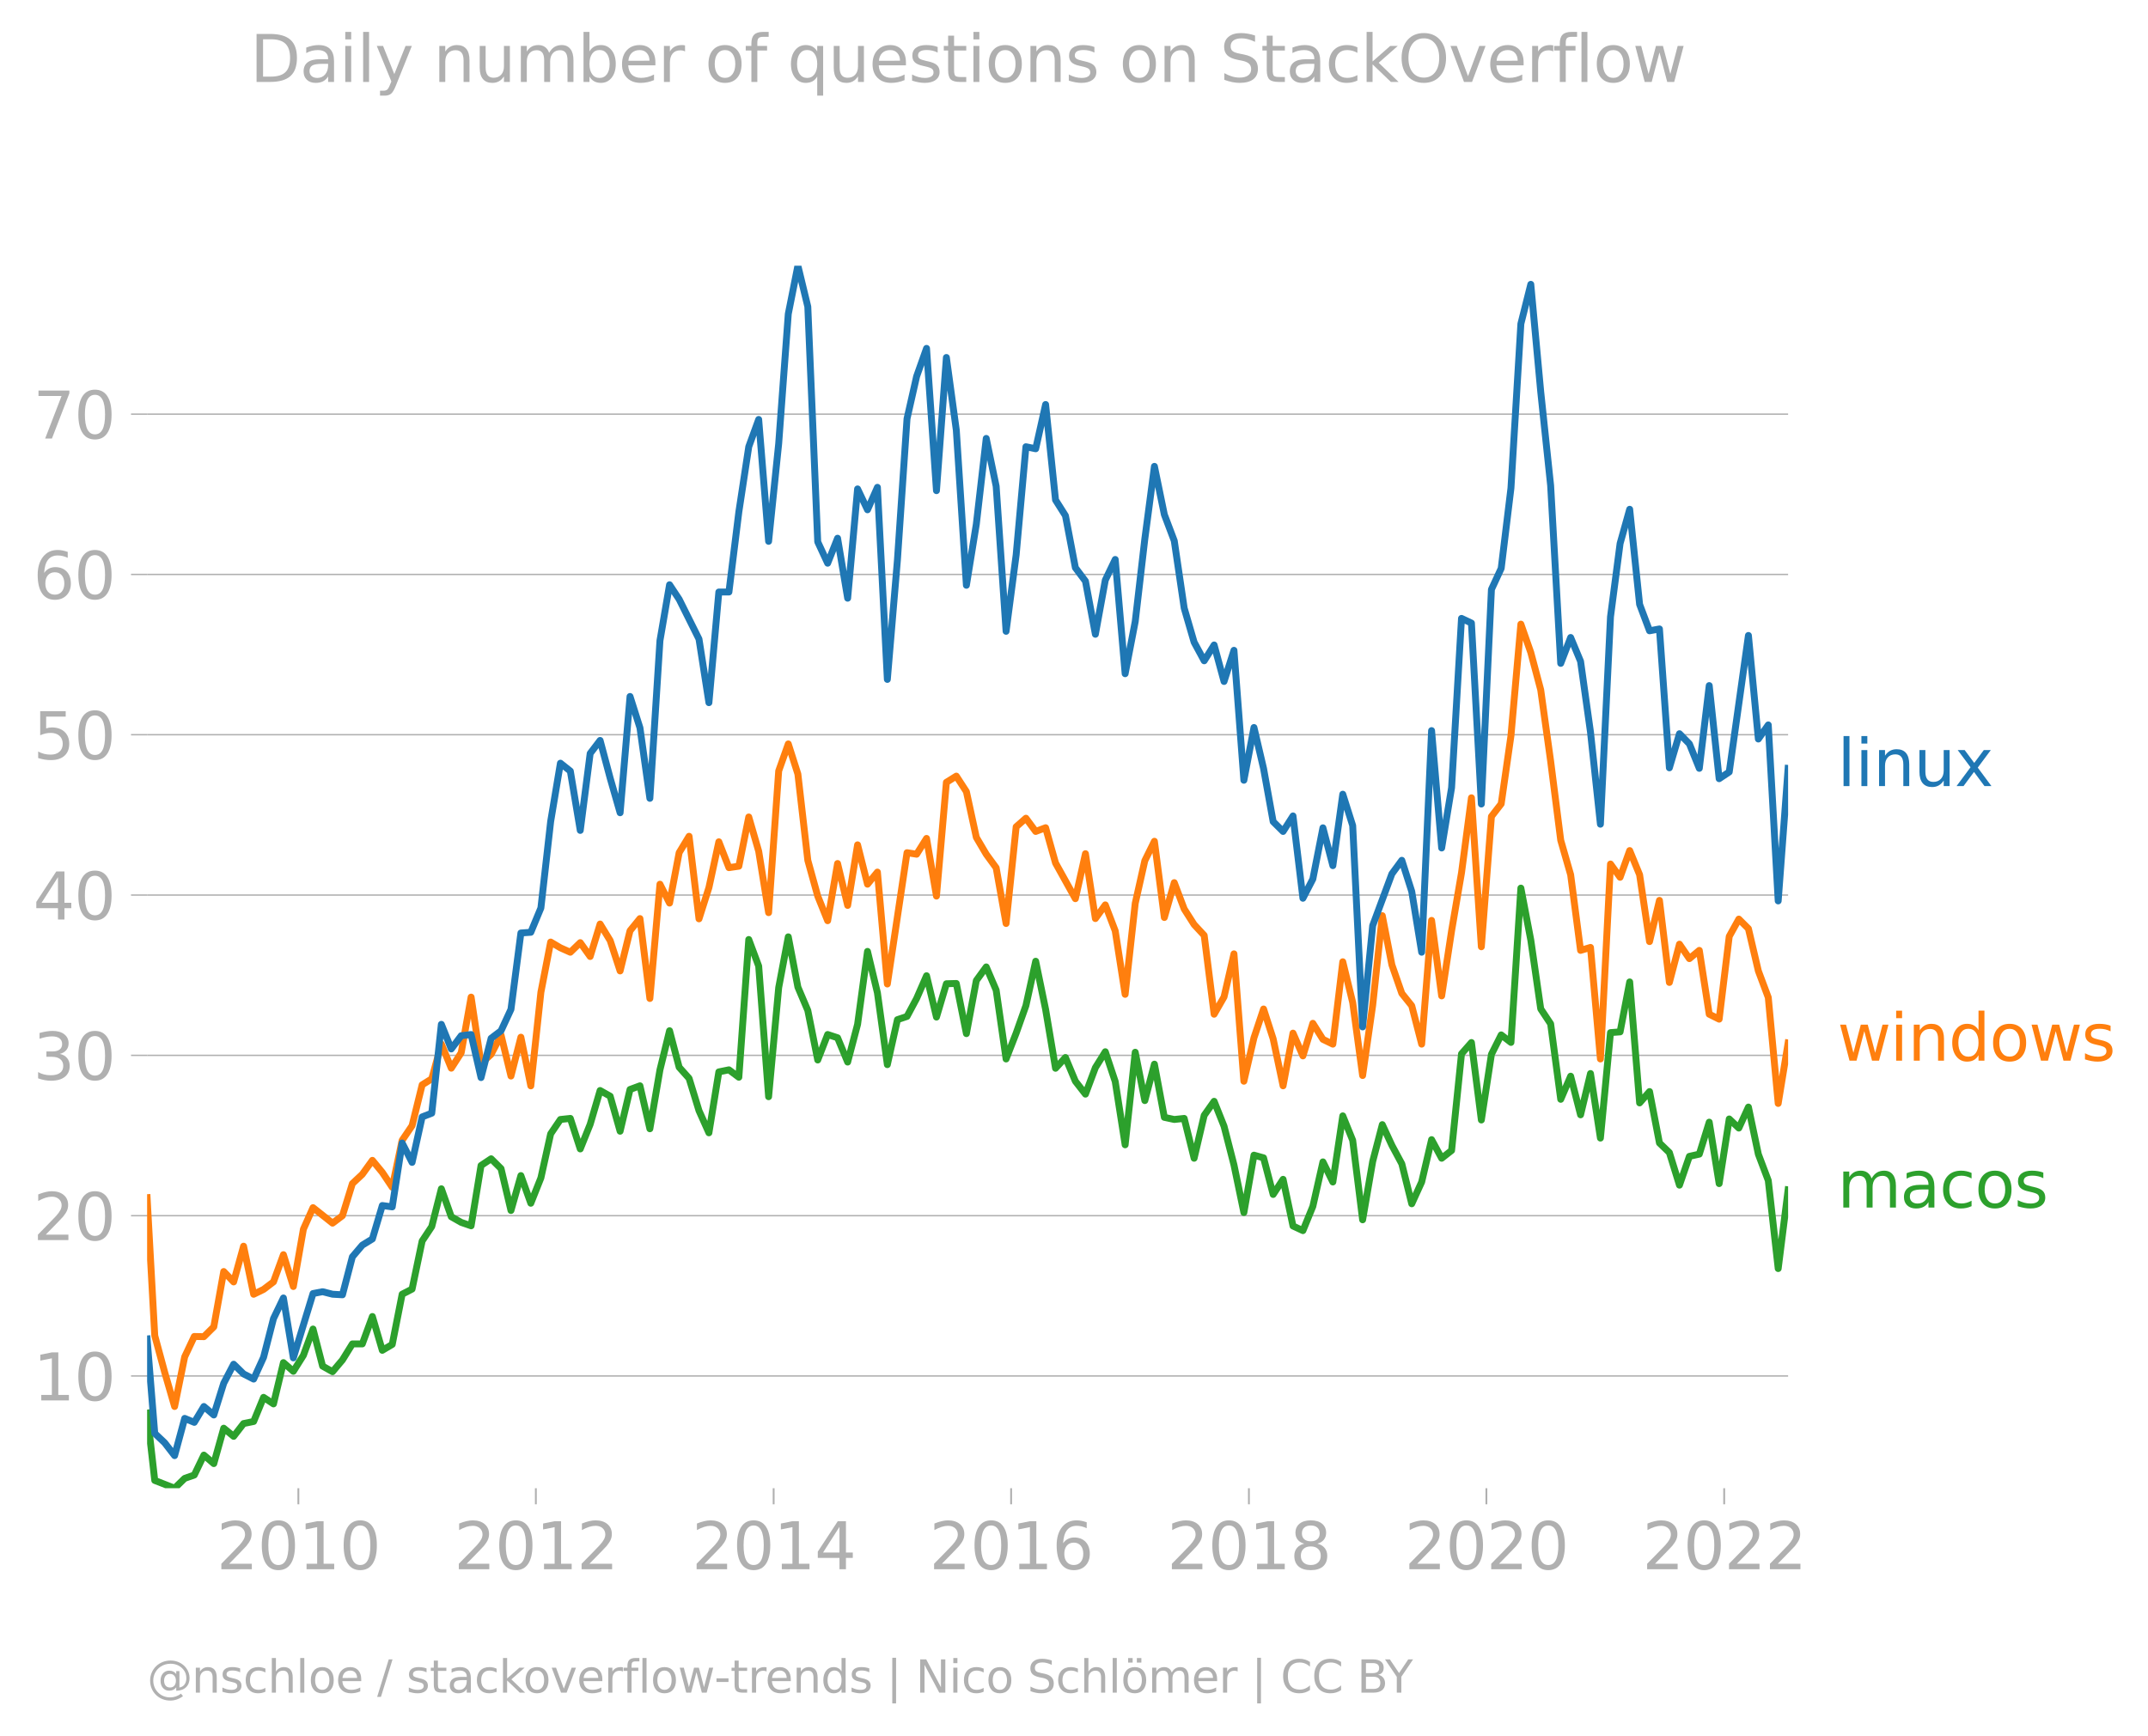 <svg xmlns:xlink="http://www.w3.org/1999/xlink" width="623.275" height="503.928" viewBox="0 0 467.456 377.946" xmlns="http://www.w3.org/2000/svg"><defs><style>*{stroke-linejoin:round;stroke-linecap:butt}</style></defs><g id="figure_1"><path d="M0 377.946h467.456V0H0v377.946z" style="fill:none" id="patch_1"/><g id="axes_1"><path d="M32.015 323.95h357.12V57.838H32.015V323.95z" style="fill:none" id="patch_2"/><g id="matplotlib.axis_1"><g id="xtick_1"><g id="line2d_1"><defs><path id="m586caf7ee2" d="M0 0v3.5" style="stroke:#b0b0b0;stroke-width:.4"/></defs><use xlink:href="#m586caf7ee2" x="64.934" y="323.95" style="fill:#b0b0b0;stroke:#b0b0b0;stroke-width:.4"/></g><g style="fill:#b0b0b0" transform="matrix(.14 0 0 -.14 47.12 341.588)" id="text_1"><defs><path id="DejaVuSans-32" d="M1228 531h2203V0H469v531q359 372 979 998 621 627 780 809 303 340 423 576 121 236 121 464 0 372-261 606-261 235-680 235-297 0-627-103-329-103-704-313v638q381 153 712 231 332 78 607 78 725 0 1156-363 431-362 431-968 0-288-108-546-107-257-392-607-78-91-497-524-418-433-1181-1211z" transform="scale(.016)"/><path id="DejaVuSans-30" d="M2034 4250q-487 0-733-480-245-479-245-1442 0-959 245-1439 246-480 733-480 491 0 736 480 246 480 246 1439 0 963-246 1442-245 480-736 480zm0 500q785 0 1199-621 414-620 414-1801 0-1178-414-1799Q2819-91 2034-91q-784 0-1198 620-414 621-414 1799 0 1181 414 1801 414 621 1198 621z" transform="scale(.016)"/><path id="DejaVuSans-31" d="M794 531h1031v3560L703 3866v575l1116 225h631V531h1031V0H794v531z" transform="scale(.016)"/></defs><use xlink:href="#DejaVuSans-32"/><use xlink:href="#DejaVuSans-30" x="63.623"/><use xlink:href="#DejaVuSans-31" x="127.246"/><use xlink:href="#DejaVuSans-30" x="190.869"/></g></g><g id="xtick_2"><use xlink:href="#m586caf7ee2" x="116.614" y="323.95" style="fill:#b0b0b0;stroke:#b0b0b0;stroke-width:.4" id="line2d_2"/><g style="fill:#b0b0b0" transform="matrix(.14 0 0 -.14 98.799 341.588)" id="text_2"><use xlink:href="#DejaVuSans-32"/><use xlink:href="#DejaVuSans-30" x="63.623"/><use xlink:href="#DejaVuSans-31" x="127.246"/><use xlink:href="#DejaVuSans-32" x="190.869"/></g></g><g id="xtick_3"><use xlink:href="#m586caf7ee2" x="168.364" y="323.95" style="fill:#b0b0b0;stroke:#b0b0b0;stroke-width:.4" id="line2d_3"/><g style="fill:#b0b0b0" transform="matrix(.14 0 0 -.14 150.55 341.588)" id="text_3"><defs><path id="DejaVuSans-34" d="M2419 4116 825 1625h1594v2491zm-166 550h794V1625h666v-525h-666V0h-628v1100H313v609l1940 2957z" transform="scale(.016)"/></defs><use xlink:href="#DejaVuSans-32"/><use xlink:href="#DejaVuSans-30" x="63.623"/><use xlink:href="#DejaVuSans-31" x="127.246"/><use xlink:href="#DejaVuSans-34" x="190.869"/></g></g><g id="xtick_4"><use xlink:href="#m586caf7ee2" x="220.044" y="323.95" style="fill:#b0b0b0;stroke:#b0b0b0;stroke-width:.4" id="line2d_4"/><g style="fill:#b0b0b0" transform="matrix(.14 0 0 -.14 202.229 341.588)" id="text_4"><defs><path id="DejaVuSans-36" d="M2113 2584q-425 0-674-291-248-290-248-796 0-503 248-796 249-292 674-292t673 292q248 293 248 796 0 506-248 796-248 291-673 291zm1253 1979v-575q-238 112-480 171-242 60-480 60-625 0-955-422-329-422-376-1275 184 272 462 417 279 145 613 145 703 0 1111-427 408-426 408-1160 0-719-425-1154Q2819-91 2113-91q-810 0-1238 620-428 621-428 1799 0 1106 525 1764t1409 658q238 0 480-47t505-140z" transform="scale(.016)"/></defs><use xlink:href="#DejaVuSans-32"/><use xlink:href="#DejaVuSans-30" x="63.623"/><use xlink:href="#DejaVuSans-31" x="127.246"/><use xlink:href="#DejaVuSans-36" x="190.869"/></g></g><g id="xtick_5"><use xlink:href="#m586caf7ee2" x="271.794" y="323.95" style="fill:#b0b0b0;stroke:#b0b0b0;stroke-width:.4" id="line2d_5"/><g style="fill:#b0b0b0" transform="matrix(.14 0 0 -.14 253.98 341.588)" id="text_5"><defs><path id="DejaVuSans-38" d="M2034 2216q-450 0-708-241-257-241-257-662 0-422 257-663 258-241 708-241t709 242q260 243 260 662 0 421-258 662-257 241-711 241zm-631 268q-406 100-633 378-226 279-226 679 0 559 398 884 399 325 1092 325 697 0 1094-325t397-884q0-400-227-679-226-278-629-378 456-106 710-416 255-309 255-755 0-679-414-1042Q2806-91 2034-91q-771 0-1186 362-414 363-414 1042 0 446 256 755 257 310 713 416zm-231 997q0-362 226-565 227-203 636-203 407 0 636 203 230 203 230 565 0 363-230 566-229 203-636 203-409 0-636-203-226-203-226-566z" transform="scale(.016)"/></defs><use xlink:href="#DejaVuSans-32"/><use xlink:href="#DejaVuSans-30" x="63.623"/><use xlink:href="#DejaVuSans-31" x="127.246"/><use xlink:href="#DejaVuSans-38" x="190.869"/></g></g><g id="xtick_6"><use xlink:href="#m586caf7ee2" x="323.474" y="323.95" style="fill:#b0b0b0;stroke:#b0b0b0;stroke-width:.4" id="line2d_6"/><g style="fill:#b0b0b0" transform="matrix(.14 0 0 -.14 305.659 341.588)" id="text_6"><use xlink:href="#DejaVuSans-32"/><use xlink:href="#DejaVuSans-30" x="63.623"/><use xlink:href="#DejaVuSans-32" x="127.246"/><use xlink:href="#DejaVuSans-30" x="190.869"/></g></g><g id="xtick_7"><use xlink:href="#m586caf7ee2" x="375.224" y="323.95" style="fill:#b0b0b0;stroke:#b0b0b0;stroke-width:.4" id="line2d_7"/><g style="fill:#b0b0b0" transform="matrix(.14 0 0 -.14 357.409 341.588)" id="text_7"><use xlink:href="#DejaVuSans-32"/><use xlink:href="#DejaVuSans-30" x="63.623"/><use xlink:href="#DejaVuSans-32" x="127.246"/><use xlink:href="#DejaVuSans-32" x="190.869"/></g></g></g><g id="matplotlib.axis_2"><g id="ytick_1"><path d="M32.015 299.522h357.12" clip-path="url(#pdaae2e26c6)" style="fill:none;stroke:#b0b0b0;stroke-width:.3;stroke-linecap:square" id="line2d_8"/><g id="line2d_9"><defs><path id="mdc989c6742" d="M0 0h-3.5" style="stroke:#b0b0b0;stroke-width:.3"/></defs><use xlink:href="#mdc989c6742" x="32.015" y="299.522" style="fill:#b0b0b0;stroke:#b0b0b0;stroke-width:.3"/></g><g style="fill:#b0b0b0" transform="matrix(.14 0 0 -.14 7.2 304.841)" id="text_8"><use xlink:href="#DejaVuSans-31"/><use xlink:href="#DejaVuSans-30" x="63.623"/></g></g><g id="ytick_2"><path d="M32.015 264.626h357.12" clip-path="url(#pdaae2e26c6)" style="fill:none;stroke:#b0b0b0;stroke-width:.3;stroke-linecap:square" id="line2d_10"/><use xlink:href="#mdc989c6742" x="32.015" y="264.626" style="fill:#b0b0b0;stroke:#b0b0b0;stroke-width:.3" id="line2d_11"/><g style="fill:#b0b0b0" transform="matrix(.14 0 0 -.14 7.2 269.945)" id="text_9"><use xlink:href="#DejaVuSans-32"/><use xlink:href="#DejaVuSans-30" x="63.623"/></g></g><g id="ytick_3"><path d="M32.015 229.73h357.12" clip-path="url(#pdaae2e26c6)" style="fill:none;stroke:#b0b0b0;stroke-width:.3;stroke-linecap:square" id="line2d_12"/><use xlink:href="#mdc989c6742" x="32.015" y="229.73" style="fill:#b0b0b0;stroke:#b0b0b0;stroke-width:.3" id="line2d_13"/><g style="fill:#b0b0b0" transform="matrix(.14 0 0 -.14 7.2 235.049)" id="text_10"><defs><path id="DejaVuSans-33" d="M2597 2516q453-97 707-404 255-306 255-756 0-690-475-1069Q2609-91 1734-91q-293 0-604 58T488 141v609q262-153 574-231 313-78 654-78 593 0 904 234t311 681q0 413-289 645-289 233-804 233h-544v519h569q465 0 712 186t247 536q0 359-255 551-254 193-729 193-260 0-557-57-297-56-653-174v562q360 100 674 150t592 50q719 0 1137-327 419-326 419-882 0-388-222-655t-631-370z" transform="scale(.016)"/></defs><use xlink:href="#DejaVuSans-33"/><use xlink:href="#DejaVuSans-30" x="63.623"/></g></g><g id="ytick_4"><path d="M32.015 194.834h357.12" clip-path="url(#pdaae2e26c6)" style="fill:none;stroke:#b0b0b0;stroke-width:.3;stroke-linecap:square" id="line2d_14"/><use xlink:href="#mdc989c6742" x="32.015" y="194.834" style="fill:#b0b0b0;stroke:#b0b0b0;stroke-width:.3" id="line2d_15"/><g style="fill:#b0b0b0" transform="matrix(.14 0 0 -.14 7.2 200.153)" id="text_11"><use xlink:href="#DejaVuSans-34"/><use xlink:href="#DejaVuSans-30" x="63.623"/></g></g><g id="ytick_5"><path d="M32.015 159.937h357.12" clip-path="url(#pdaae2e26c6)" style="fill:none;stroke:#b0b0b0;stroke-width:.3;stroke-linecap:square" id="line2d_16"/><use xlink:href="#mdc989c6742" x="32.015" y="159.937" style="fill:#b0b0b0;stroke:#b0b0b0;stroke-width:.3" id="line2d_17"/><g style="fill:#b0b0b0" transform="matrix(.14 0 0 -.14 7.2 165.256)" id="text_12"><defs><path id="DejaVuSans-35" d="M691 4666h2478v-532H1269V2991q137 47 274 70 138 23 276 23 781 0 1237-428 457-428 457-1159 0-753-469-1171Q2575-91 1722-91q-294 0-599 50Q819 9 494 109v635q281-153 581-228t634-75q541 0 856 284 316 284 316 772 0 487-316 771-315 285-856 285-253 0-505-56-251-56-513-175v2344z" transform="scale(.016)"/></defs><use xlink:href="#DejaVuSans-35"/><use xlink:href="#DejaVuSans-30" x="63.623"/></g></g><g id="ytick_6"><path d="M32.015 125.041h357.12" clip-path="url(#pdaae2e26c6)" style="fill:none;stroke:#b0b0b0;stroke-width:.3;stroke-linecap:square" id="line2d_18"/><use xlink:href="#mdc989c6742" x="32.015" y="125.041" style="fill:#b0b0b0;stroke:#b0b0b0;stroke-width:.3" id="line2d_19"/><g style="fill:#b0b0b0" transform="matrix(.14 0 0 -.14 7.2 130.36)" id="text_13"><use xlink:href="#DejaVuSans-36"/><use xlink:href="#DejaVuSans-30" x="63.623"/></g></g><g id="ytick_7"><path d="M32.015 90.145h357.12" clip-path="url(#pdaae2e26c6)" style="fill:none;stroke:#b0b0b0;stroke-width:.3;stroke-linecap:square" id="line2d_20"/><use xlink:href="#mdc989c6742" x="32.015" y="90.145" style="fill:#b0b0b0;stroke:#b0b0b0;stroke-width:.3" id="line2d_21"/><g style="fill:#b0b0b0" transform="matrix(.14 0 0 -.14 7.2 95.464)" id="text_14"><defs><path id="DejaVuSans-37" d="M525 4666h3000v-269L1831 0h-659l1594 4134H525v532z" transform="scale(.016)"/></defs><use xlink:href="#DejaVuSans-37"/><use xlink:href="#DejaVuSans-30" x="63.623"/></g></g></g><path d="m32.015 307.592 1.664 14.67 4.318 1.688 2.195-2.139 2.088-.728 2.089-4.338 2.159 1.854 2.159-7.707 2.16 1.775 2.158-2.788 2.195-.45 2.16-5.254 2.158 1.426 2.16-8.987 2.159 1.895 2.194-3.49 2.089-5.716 2.088 8.08 2.16 1.209 2.159-2.56 2.159-3.489h2.16l2.194-5.966 2.159 7.362 2.16-1.283 2.158-10.93 2.16-1.115 2.194-10.469 2.089-3.148 2.088-8.221 2.16 6.086 2.159 1.23 2.159.747 2.159-13.129 2.195-1.463 2.159 2.146 2.159 9.11 2.16-7.598 2.158 6.023 2.195-5.516 2.124-9.592 2.124-3.129 2.159-.232 2.16 6.649 2.158-5.37 2.16-7.35 2.194 1.238 2.16 7.625 2.159-9.089 2.159-.799 2.159 9.355 2.195-12.833 2.088-8.511 2.088 7.948 2.16 2.413 2.159 7.043 2.16 4.821 2.158-13.264 2.195-.45 2.16 1.617 2.158-29.984 2.16 5.79 2.159 28.43 2.194-23.752 2.089-11.051 2.088 10.939 2.16 5.088 2.159 10.784 2.159-5.55 2.16.71 2.194 5.29 2.159-8.21 2.16-15.88 2.158 9.017 2.16 15.636 2.194-9.793 2.089-.708 2.088-3.908 2.16-4.949 2.158 9.002 2.16-7.257 2.159-.06 2.195 10.92 2.159-11.558 2.159-2.964 2.16 5.058 2.158 14.979 2.195-5.628 2.124-5.99 2.124-9.658 2.159 10.484 2.16 12.818 2.158-2.349 2.16 5.163 2.194 2.815 2.16-5.768 2.159-3.463 2.159 6.488 2.159 13.774 2.195-20.15 2.088 10.522 2.088-7.932 2.16 11.58 2.159.464 2.16-.232 2.158 8.675 2.195-9.343 2.16-3.054 2.158 5.418 2.16 8.424 2.159 10.375 2.194-12.495 2.089.583 2.088 7.972 2.16-3.295 2.159 10.162 2.159 1.005 2.16-5.283 2.194-9.68 2.159 4.378 2.16-14.398 2.158 5.325 2.16 17.302 2.194-12.72 2.089-7.997 2.088 4.507 2.16 4.026 2.158 8.694 2.16-4.739 2.159-9.22 2.194 4.053 2.16-1.696 2.159-21.043 2.16-2.454 2.158 16.863 2.195-14.296 2.124-4.227 2.124 1.638 2.159-33.594 2.159 11.305 2.16 14.983 2.158 3.253 2.195 16.435 2.16-5.032 2.158 8.41 2.16-8.991 2.159 14.056 2.195-22.964 2.088-.157 2.088-10.875 2.16 26.338 2.159-2.473 2.159 11.197 2.16 2.086 2.194 7.092 2.159-6.27 2.16-.484 2.158-6.96 2.16 13.376 2.194-14.071 2.089 1.982 2.088-4.571 2.16 10.262 2.159 5.723 2.159 19.17 2.159-17.144h0" clip-path="url(#pdaae2e26c6)" style="fill:none;stroke:#2ca02c;stroke-width:1.5;stroke-linecap:square" id="line2d_22"/><path d="m32.015 260.7 1.664 30.042 2.159 7.966 2.16 7.456 2.194-10.807 2.088-4.434 2.089.044 2.159-2.146 2.159-12.037 2.16 2.266 2.158-7.782 2.195 10.469 2.16-1.059 2.158-1.643 2.16-5.917 2.159 6.93 2.194-12.495 2.089-4.672 4.248 3.374 2.159-1.629 2.159-6.979 2.16-2.026 2.194-3.04 2.159 2.623 2.16 3.23 2.158-10.209 2.16-3.186 2.194-8.893 2.089-1.306 2.088-7.587 2.16 5.269 2.159-3.355 2.159-12.116 2.159 14.48 2.195-2.026 2.159-4.195 2.159 8.923 2.16-8.458 2.158 10.596 2.195-20.374 2.124-10.935 2.124 1.254 2.159.964 2.16-2.09 2.158 3.02 2.16-7.072 2.194 3.602 2.16 6.611 2.159-8.75 2.159-2.65 2.159 17.396 2.195-24.877 2.088 4.109 2.088-10.976 2.16-3.565 2.159 17.974 2.16-6.807 2.158-9.966 2.195 5.629 2.16-.316 2.158-10.716 2.16 7.46 2.159 13.365 2.194-30.844 2.089-5.885 2.088 6.56 2.16 18.78 2.159 7.787 2.159 5.358 2.16-12.45 2.194 9.118 2.159-13.185 2.16 8.57 2.158-2.638 2.16 24.363 4.283-28.584 2.088.33 2.16-3.437 2.158 12.555 2.16-24.769 2.159-1.347 2.195 3.377 2.159 9.951 2.159 3.67 2.16 2.96 2.158 12.124 2.195-21.05 2.124-1.867 2.124 2.88 2.159-.81 2.16 7.676 4.317 7.768 2.195-9.794 2.16 14.124 2.159-2.98 2.159 5.655 2.159 13.82 2.195-19.812 2.088-9.28 2.088-4.228 2.16 16.592 2.159-7.587 2.16 5.726 2.158 3.392 2.195 2.364 2.16 17.16 2.158-3.764 2.16-9.381 2.159 27.73 2.194-9.456 2.089-6.268 2.088 6.493 2.16 10.232 2.159-11.47 2.159 4.956 2.16-7.095 2.194 3.49 2.159 1.046 2.16-17.932 2.158 8.86 2.16 15.905 2.194-15.31 2.089-19.49 2.088 10.71 2.16 6.207 2.158 2.686 2.16 8.364 2.159-26.937 2.194 16.435 2.16-14.158 2.159-12.634 2.16-16.33 2.158 32.428 2.195-28.368 2.124-2.744 2.124-14.816 2.159-24.304 2.159 6.18 2.16 8.128 2.158 15.511 2.195 17.223 2.16 7.513 2.158 16.465 2.16-.646 2.159 24.285 2.195-42.438 2.088 2.89 2.088-5.817 2.16 5.26 2.159 14.552 2.159-8.968 2.16 17.86 2.194-8.33 2.159 3.149 2.16-1.797 2.158 13.894 2.16 1.077 2.194-18.01 2.089-3.772 2.088 2.083 2.16 9.2 2.159 5.771 2.159 23.077 2.159-13.17h0" clip-path="url(#pdaae2e26c6)" style="fill:none;stroke:#ff7f0e;stroke-width:1.5;stroke-linecap:square" id="line2d_23"/><path d="m32.015 291.453 1.664 20.565 2.159 2.045 2.16 2.795 2.194-8.105 2.088.864 2.089-3.453 2.159 1.85 2.159-6.916 2.16-4.135 2.158 2.11 2.195 1.125 2.16-4.747 2.158-8.424 2.16-4.487 2.159 13.043 4.283-14.007 2.088-.402 2.16.551 2.159.124 2.159-8.266 2.16-2.54 2.194-1.351 2.159-7.276 2.16.297 2.158-13.906 2.16 4.225 2.194-9.906 2.089-.808 2.088-19.342 2.16 5.358 2.159-2.882 2.159-.259 2.159 9.377 2.195-8.555 2.159-1.636 2.159-4.668 2.16-16.619 2.158-.153 2.195-5.291 2.124-18.818 2.124-12.701 2.159 1.718 2.16 12.916 2.158-16.754 2.16-2.833 2.194 8.217 2.16 7.527 2.159-25.313 2.159 6.818 2.159 15.358 2.195-34.333 2.088-12.165 2.088 3.16 4.319 8.667 2.16 13.846 2.158-24.09h2.195l2.16-17.436 2.158-14.195 2.16-5.929 2.159 26.529 2.194-21.276 2.089-28.226 2.088-10.497 2.16 8.926 2.159 51.185 2.159 4.65 2.16-5.438 2.194 13.058 2.159-23.79 2.16 4.541 2.158-4.89 2.16 41.813 2.194-26.004 2.089-30.747 2.088-9.215 2.16-6.09 2.158 30.968 2.16-28.99 2.159 15.82 2.195 33.77 2.159-13.298 2.159-18.671 2.16 10.412 2.158 31.576 2.195-16.66 2.124-23.52 2.124.443 2.159-9.636 2.16 20.78 2.158 3.415 2.16 11.332 2.194 2.927 2.16 11.564 2.159-11.79 2.159-4.495 2.159 24.87 2.195-11.369 2.088-17.97 2.088-15.8 2.16 10.498 2.159 5.711 2.16 14.645 2.158 7.419 2.195 4.052 2.16-3.444 2.158 7.947 2.16-6.784 2.159 28.284 2.194-11.481 2.089 8.929 2.088 11.558 2.16 2.143 2.159-3.381 2.159 17.92 2.16-4.187L287.9 180.2l2.159 8.236 2.16-15.553 2.158 6.829 2.16 43.827 2.194-22.064 4.177-11.257 2.16-2.945 2.158 6.773 2.16 13.234 2.159-48.243 2.194 25.553 2.16-13.137 2.159-36.843 2.16 1.016 2.158 39.396 2.195-46.716 2.124-4.588 2.124-17.476 2.159-35.755 2.159-8.597 2.16 23.37 2.158 20.42 2.195 38.723 2.16-5.636 2.158 5.186 2.16 15.403 2.159 20.056 2.195-45.14 2.088-15.96 2.088-7.454 2.16 20.697 2.159 5.756 2.159-.405 2.16 30.236 2.194-7.43 2.159 2.203 2.16 5.34 2.158-18.019 2.16 20.27 2.194-1.464 4.177-29.718 2.16 22.544 2.159-3.07 2.159 38.315 2.159-28.859h0" clip-path="url(#pdaae2e26c6)" style="fill:none;stroke:#1f77b4;stroke-width:1.5;stroke-linecap:square" id="line2d_24"/><g style="fill:#1f77b4" transform="matrix(.14 0 0 -.14 399.849 171.118)" id="text_15"><defs><path id="DejaVuSans-6c" d="M603 4863h575V0H603v4863z" transform="scale(.016)"/><path id="DejaVuSans-69" d="M603 3500h575V0H603v3500zm0 1363h575v-729H603v729z" transform="scale(.016)"/><path id="DejaVuSans-6e" d="M3513 2113V0h-575v2094q0 497-194 743-194 247-581 247-466 0-735-297-269-296-269-809V0H581v3500h578v-544q207 316 486 472 280 156 646 156 603 0 912-373 310-373 310-1098z" transform="scale(.016)"/><path id="DejaVuSans-75" d="M544 1381v2119h575V1403q0-497 193-746 194-248 582-248 465 0 735 297 271 297 271 810v1984h575V0h-575v538q-209-319-486-474-276-155-642-155-603 0-916 375-312 375-312 1097zm1447 2203z" transform="scale(.016)"/><path id="DejaVuSans-78" d="M3513 3500 2247 1797 3578 0h-678L1881 1375 863 0H184l1360 1831L300 3500h678l928-1247 928 1247h679z" transform="scale(.016)"/></defs><use xlink:href="#DejaVuSans-6c"/><use xlink:href="#DejaVuSans-69" x="27.783"/><use xlink:href="#DejaVuSans-6e" x="55.566"/><use xlink:href="#DejaVuSans-75" x="118.945"/><use xlink:href="#DejaVuSans-78" x="182.324"/></g><g style="fill:#ff7f0e" transform="matrix(.14 0 0 -.14 399.849 230.891)" id="text_16"><defs><path id="DejaVuSans-77" d="M269 3500h575l719-2731 715 2731h678l719-2731 716 2731h575L4050 0h-678l-753 2869L1863 0h-679L269 3500z" transform="scale(.016)"/><path id="DejaVuSans-64" d="M2906 2969v1894h575V0h-575v525q-181-312-458-464-276-152-664-152-634 0-1033 506-398 507-398 1332t398 1331q399 506 1033 506 388 0 664-152 277-151 458-463zM947 1747q0-634 261-995t717-361q456 0 718 361 263 361 263 995t-263 995q-262 361-718 361t-717-361q-261-361-261-995z" transform="scale(.016)"/><path id="DejaVuSans-6f" d="M1959 3097q-462 0-731-361t-269-989q0-628 267-989 268-361 733-361 460 0 728 362 269 363 269 988 0 622-269 986-268 364-728 364zm0 487q750 0 1178-488 429-487 429-1349 0-859-429-1349Q2709-91 1959-91q-753 0-1180 489-426 490-426 1349 0 862 426 1349 427 488 1180 488z" transform="scale(.016)"/><path id="DejaVuSans-73" d="M2834 3397v-544q-243 125-506 187-262 63-544 63-428 0-642-131t-214-394q0-200 153-314t616-217l197-44q612-131 870-370t258-667q0-488-386-773Q2250-91 1575-91q-281 0-586 55T347 128v594q319-166 628-249 309-82 613-82 406 0 624 139 219 139 219 392 0 234-158 359-157 125-692 241l-200 47q-534 112-772 345-237 233-237 639 0 494 350 762 350 269 994 269 318 0 599-47 282-46 519-140z" transform="scale(.016)"/></defs><use xlink:href="#DejaVuSans-77"/><use xlink:href="#DejaVuSans-69" x="81.787"/><use xlink:href="#DejaVuSans-6e" x="109.57"/><use xlink:href="#DejaVuSans-64" x="172.949"/><use xlink:href="#DejaVuSans-6f" x="236.426"/><use xlink:href="#DejaVuSans-77" x="297.607"/><use xlink:href="#DejaVuSans-73" x="379.395"/></g><g style="fill:#2ca02c" transform="matrix(.14 0 0 -.14 399.849 262.86)" id="text_17"><defs><path id="DejaVuSans-6d" d="M3328 2828q216 388 516 572t706 184q547 0 844-383 297-382 297-1088V0h-578v2094q0 503-179 746-178 244-543 244-447 0-707-297-259-296-259-809V0h-578v2094q0 506-178 748t-550 242q-441 0-701-298-259-298-259-808V0H581v3500h578v-544q197 322 472 475t653 153q382 0 649-194 267-193 395-562z" transform="scale(.016)"/><path id="DejaVuSans-61" d="M2194 1759q-697 0-966-159t-269-544q0-306 202-486 202-179 548-179 479 0 768 339t289 901v128h-572zm1147 238V0h-575v531q-197-318-491-470T1556-91q-537 0-855 302-317 302-317 808 0 590 395 890 396 300 1180 300h807v57q0 397-261 614t-733 217q-300 0-585-72-284-72-546-216v532q315 122 612 182 297 61 578 61 760 0 1135-394 375-393 375-1193z" transform="scale(.016)"/><path id="DejaVuSans-63" d="M3122 3366v-538q-244 135-489 202t-495 67q-560 0-870-355-309-354-309-995t309-996q310-354 870-354 250 0 495 67t489 202V134Q2881 22 2623-34q-257-57-548-57-791 0-1257 497-465 497-465 1341 0 856 470 1346 471 491 1290 491 265 0 518-55 253-54 491-163z" transform="scale(.016)"/></defs><use xlink:href="#DejaVuSans-6d"/><use xlink:href="#DejaVuSans-61" x="97.412"/><use xlink:href="#DejaVuSans-63" x="158.691"/><use xlink:href="#DejaVuSans-6f" x="213.672"/><use xlink:href="#DejaVuSans-73" x="274.854"/></g><g style="fill:#b0b0b0" transform="matrix(.097 0 0 -.097 32.015 368.455)" id="text_18"><defs><path id="DejaVuSans-40" d="M2381 1678q0-447 222-702 222-254 610-254 384 0 604 256 221 256 221 700 0 438-225 695-225 258-607 258-378 0-602-256-223-256-223-697zm1703-934q-187-241-429-355t-564-114q-538 0-874 389t-336 1014q0 625 337 1015 338 391 873 391 322 0 565-117 244-117 428-354v409h447V722q457 69 714 417 258 349 258 902 0 334-99 628-98 294-298 544-325 409-792 626t-1017 217q-384 0-738-102-353-101-653-301-490-319-767-836-276-517-276-1120 0-497 179-932 180-434 521-765 328-325 759-495 431-171 922-171 403 0 792 136t714 389l281-347q-390-303-851-464t-936-161q-578 0-1091 205-512 205-912 595Q841 78 631 592q-209 514-209 1105 0 569 212 1084 213 516 607 907 403 396 931 607t1119 211q662 0 1229-272 568-271 952-771 234-307 357-666 124-359 124-744 0-822-497-1297T4084 263v481z" transform="scale(.016)"/><path id="DejaVuSans-68" d="M3513 2113V0h-575v2094q0 497-194 743-194 247-581 247-466 0-735-297-269-296-269-809V0H581v4863h578V2956q207 316 486 472 280 156 646 156 603 0 912-373 310-373 310-1098z" transform="scale(.016)"/><path id="DejaVuSans-65" d="M3597 1894v-281H953q38-594 358-905t892-311q331 0 642 81t618 244V178Q3153 47 2828-22t-659-69q-838 0-1327 487-489 488-489 1320 0 859 464 1363 464 505 1252 505 706 0 1117-455 411-454 411-1235zm-575 169q-6 471-264 752-258 282-683 282-481 0-770-272t-333-766l2050 4z" transform="scale(.016)"/><path id="DejaVuSans-2f" d="M1625 4666h531L531-594H0l1625 5260z" transform="scale(.016)"/><path id="DejaVuSans-74" d="M1172 4494v-994h1184v-447H1172V1153q0-428 117-550t477-122h590V0h-590q-666 0-919 248-253 249-253 905v1900H172v447h422v994h578z" transform="scale(.016)"/><path id="DejaVuSans-6b" d="M581 4863h578V1991l1716 1509h734L1753 1863 3688 0h-750L1159 1709V0H581v4863z" transform="scale(.016)"/><path id="DejaVuSans-76" d="M191 3500h609L1894 563l1094 2937h609L2284 0h-781L191 3500z" transform="scale(.016)"/><path id="DejaVuSans-72" d="M2631 2963q-97 56-211 82-114 27-251 27-488 0-749-317t-261-911V0H581v3500h578v-544q182 319 472 473 291 155 707 155 59 0 131-8 72-7 159-23l3-590z" transform="scale(.016)"/><path id="DejaVuSans-66" d="M2375 4863v-479h-550q-309 0-430-125-120-125-120-450v-309h947v-447h-947V0H697v3053H147v447h550v244q0 584 272 851 272 268 862 268h544z" transform="scale(.016)"/><path id="DejaVuSans-2d" d="M313 2009h1684v-512H313v512z" transform="scale(.016)"/><path id="DejaVuSans-7c" d="M1344 4891v-6400H813v6400h531z" transform="scale(.016)"/><path id="DejaVuSans-4e" d="M628 4666h850L3547 763v3903h612V0h-850L1241 3903V0H628v4666z" transform="scale(.016)"/><path id="DejaVuSans-53" d="M3425 4513v-616q-359 172-678 256-319 85-616 85-515 0-795-200t-280-569q0-310 186-468 186-157 705-254l381-78q706-135 1042-474t336-907q0-679-455-1029Q2797-91 1919-91q-331 0-705 75-373 75-773 222v650q384-215 753-325 369-109 725-109 540 0 834 212 294 213 294 607 0 343-211 537t-692 291l-385 75q-706 140-1022 440-315 300-315 835 0 619 436 975t1201 356q329 0 669-60 341-59 697-177z" transform="scale(.016)"/><path id="DejaVuSans-f6" d="M1959 3097q-462 0-731-361t-269-989q0-628 267-989 268-361 733-361 460 0 728 362 269 363 269 988 0 622-269 986-268 364-728 364zm0 487q750 0 1178-488 429-487 429-1349 0-859-429-1349Q2709-91 1959-91q-753 0-1180 489-426 490-426 1349 0 862 426 1349 427 488 1180 488zm295 1266h634v-631h-634v631zm-1222 0h634v-631h-634v631z" transform="scale(.016)"/><path id="DejaVuSans-43" d="M4122 4306v-665q-319 297-680 443-361 147-767 147-800 0-1225-489t-425-1414q0-922 425-1411t1225-489q406 0 767 147t680 444V359q-331-225-702-338-370-112-782-112-1060 0-1670 648-609 649-609 1771 0 1125 609 1773 610 649 1670 649 418 0 788-111 371-111 696-333z" transform="scale(.016)"/><path id="DejaVuSans-42" d="M1259 2228V519h1013q509 0 754 211 246 211 246 645 0 438-246 645-245 208-754 208H1259zm0 1919V2741h935q462 0 688 173 227 174 227 530 0 353-227 528-226 175-688 175h-935zm-631 519h1613q722 0 1112-300 391-300 391-853 0-429-200-682t-588-315q466-100 724-418 258-317 258-792 0-625-425-966Q3088 0 2303 0H628v4666z" transform="scale(.016)"/><path id="DejaVuSans-59" d="M-13 4666h679l1293-1919 1285 1919h678L2272 2222V0h-634v2222L-13 4666z" transform="scale(.016)"/></defs><use xlink:href="#DejaVuSans-40"/><use xlink:href="#DejaVuSans-6e" x="100"/><use xlink:href="#DejaVuSans-73" x="163.379"/><use xlink:href="#DejaVuSans-63" x="215.479"/><use xlink:href="#DejaVuSans-68" x="270.459"/><use xlink:href="#DejaVuSans-6c" x="333.838"/><use xlink:href="#DejaVuSans-6f" x="361.621"/><use xlink:href="#DejaVuSans-65" x="422.803"/><use xlink:href="#DejaVuSans-20" x="484.326"/><use xlink:href="#DejaVuSans-2f" x="516.113"/><use xlink:href="#DejaVuSans-20" x="549.805"/><use xlink:href="#DejaVuSans-73" x="581.592"/><use xlink:href="#DejaVuSans-74" x="633.691"/><use xlink:href="#DejaVuSans-61" x="672.9"/><use xlink:href="#DejaVuSans-63" x="734.18"/><use xlink:href="#DejaVuSans-6b" x="789.16"/><use xlink:href="#DejaVuSans-6f" x="843.445"/><use xlink:href="#DejaVuSans-76" x="904.627"/><use xlink:href="#DejaVuSans-65" x="963.807"/><use xlink:href="#DejaVuSans-72" x="1025.33"/><use xlink:href="#DejaVuSans-66" x="1066.443"/><use xlink:href="#DejaVuSans-6c" x="1101.648"/><use xlink:href="#DejaVuSans-6f" x="1129.432"/><use xlink:href="#DejaVuSans-77" x="1190.613"/><use xlink:href="#DejaVuSans-2d" x="1272.4"/><use xlink:href="#DejaVuSans-74" x="1308.484"/><use xlink:href="#DejaVuSans-72" x="1347.693"/><use xlink:href="#DejaVuSans-65" x="1386.557"/><use xlink:href="#DejaVuSans-6e" x="1448.08"/><use xlink:href="#DejaVuSans-64" x="1511.459"/><use xlink:href="#DejaVuSans-73" x="1574.936"/><use xlink:href="#DejaVuSans-20" x="1627.035"/><use xlink:href="#DejaVuSans-7c" x="1658.822"/><use xlink:href="#DejaVuSans-20" x="1692.514"/><use xlink:href="#DejaVuSans-4e" x="1724.301"/><use xlink:href="#DejaVuSans-69" x="1799.105"/><use xlink:href="#DejaVuSans-63" x="1826.889"/><use xlink:href="#DejaVuSans-6f" x="1881.869"/><use xlink:href="#DejaVuSans-20" x="1943.051"/><use xlink:href="#DejaVuSans-53" x="1974.838"/><use xlink:href="#DejaVuSans-63" x="2038.314"/><use xlink:href="#DejaVuSans-68" x="2093.295"/><use xlink:href="#DejaVuSans-6c" x="2156.674"/><use xlink:href="#DejaVuSans-f6" x="2184.457"/><use xlink:href="#DejaVuSans-6d" x="2245.639"/><use xlink:href="#DejaVuSans-65" x="2343.051"/><use xlink:href="#DejaVuSans-72" x="2404.574"/><use xlink:href="#DejaVuSans-20" x="2445.688"/><use xlink:href="#DejaVuSans-7c" x="2477.475"/><use xlink:href="#DejaVuSans-20" x="2511.166"/><use xlink:href="#DejaVuSans-43" x="2542.953"/><use xlink:href="#DejaVuSans-43" x="2612.777"/><use xlink:href="#DejaVuSans-20" x="2682.602"/><use xlink:href="#DejaVuSans-42" x="2714.389"/><use xlink:href="#DejaVuSans-59" x="2777.492"/></g><g style="fill:#b0b0b0" transform="matrix(.14 0 0 -.14 54.43 17.838)" id="text_19"><defs><path id="DejaVuSans-44" d="M1259 4147V519h763q966 0 1414 437 448 438 448 1382 0 937-448 1373t-1414 436h-763zm-631 519h1297q1356 0 1990-564 635-564 635-1764 0-1207-638-1773Q3275 0 1925 0H628v4666z" transform="scale(.016)"/><path id="DejaVuSans-79" d="M2059-325q-243-625-475-815-231-191-618-191H506v481h338q237 0 368 113 132 112 291 531l103 262L191 3500h609L1894 763l1094 2737h609L2059-325z" transform="scale(.016)"/><path id="DejaVuSans-62" d="M3116 1747q0 634-261 995t-717 361q-457 0-718-361t-261-995q0-634 261-995t718-361q456 0 717 361t261 995zM1159 2969q182 312 458 463 277 152 661 152 638 0 1036-506 399-506 399-1331T3314 415Q2916-91 2278-91q-384 0-661 152-276 152-458 464V0H581v4863h578V2969z" transform="scale(.016)"/><path id="DejaVuSans-71" d="M947 1747q0-634 261-995t717-361q456 0 718 361 263 361 263 995t-263 995q-262 361-718 361t-717-361q-261-361-261-995zM2906 525q-181-312-458-464-276-152-664-152-634 0-1033 506-398 507-398 1332t398 1331q399 506 1033 506 388 0 664-152 277-151 458-463v531h575v-4831h-575V525z" transform="scale(.016)"/><path id="DejaVuSans-4f" d="M2522 4238q-688 0-1093-513-404-512-404-1397 0-881 404-1394 405-512 1093-512 687 0 1089 512 402 513 402 1394 0 885-402 1397-402 513-1089 513zm0 512q981 0 1568-658 588-658 588-1764 0-1103-588-1761Q3503-91 2522-91q-984 0-1574 656-589 657-589 1763t589 1764q590 658 1574 658z" transform="scale(.016)"/></defs><use xlink:href="#DejaVuSans-44"/><use xlink:href="#DejaVuSans-61" x="77.002"/><use xlink:href="#DejaVuSans-69" x="138.281"/><use xlink:href="#DejaVuSans-6c" x="166.064"/><use xlink:href="#DejaVuSans-79" x="193.848"/><use xlink:href="#DejaVuSans-20" x="253.027"/><use xlink:href="#DejaVuSans-6e" x="284.814"/><use xlink:href="#DejaVuSans-75" x="348.193"/><use xlink:href="#DejaVuSans-6d" x="411.572"/><use xlink:href="#DejaVuSans-62" x="508.984"/><use xlink:href="#DejaVuSans-65" x="572.461"/><use xlink:href="#DejaVuSans-72" x="633.984"/><use xlink:href="#DejaVuSans-20" x="675.098"/><use xlink:href="#DejaVuSans-6f" x="706.885"/><use xlink:href="#DejaVuSans-66" x="768.066"/><use xlink:href="#DejaVuSans-20" x="803.271"/><use xlink:href="#DejaVuSans-71" x="835.059"/><use xlink:href="#DejaVuSans-75" x="898.535"/><use xlink:href="#DejaVuSans-65" x="961.914"/><use xlink:href="#DejaVuSans-73" x="1023.438"/><use xlink:href="#DejaVuSans-74" x="1075.537"/><use xlink:href="#DejaVuSans-69" x="1114.746"/><use xlink:href="#DejaVuSans-6f" x="1142.529"/><use xlink:href="#DejaVuSans-6e" x="1203.711"/><use xlink:href="#DejaVuSans-73" x="1267.09"/><use xlink:href="#DejaVuSans-20" x="1319.189"/><use xlink:href="#DejaVuSans-6f" x="1350.977"/><use xlink:href="#DejaVuSans-6e" x="1412.158"/><use xlink:href="#DejaVuSans-20" x="1475.537"/><use xlink:href="#DejaVuSans-53" x="1507.324"/><use xlink:href="#DejaVuSans-74" x="1570.801"/><use xlink:href="#DejaVuSans-61" x="1610.01"/><use xlink:href="#DejaVuSans-63" x="1671.289"/><use xlink:href="#DejaVuSans-6b" x="1726.27"/><use xlink:href="#DejaVuSans-4f" x="1784.18"/><use xlink:href="#DejaVuSans-76" x="1862.891"/><use xlink:href="#DejaVuSans-65" x="1922.07"/><use xlink:href="#DejaVuSans-72" x="1983.594"/><use xlink:href="#DejaVuSans-66" x="2024.707"/><use xlink:href="#DejaVuSans-6c" x="2059.912"/><use xlink:href="#DejaVuSans-6f" x="2087.695"/><use xlink:href="#DejaVuSans-77" x="2148.877"/></g></g></g><defs><clipPath id="pdaae2e26c6"><path d="M32.015 57.838h357.12V323.95H32.015z"/></clipPath></defs></svg>